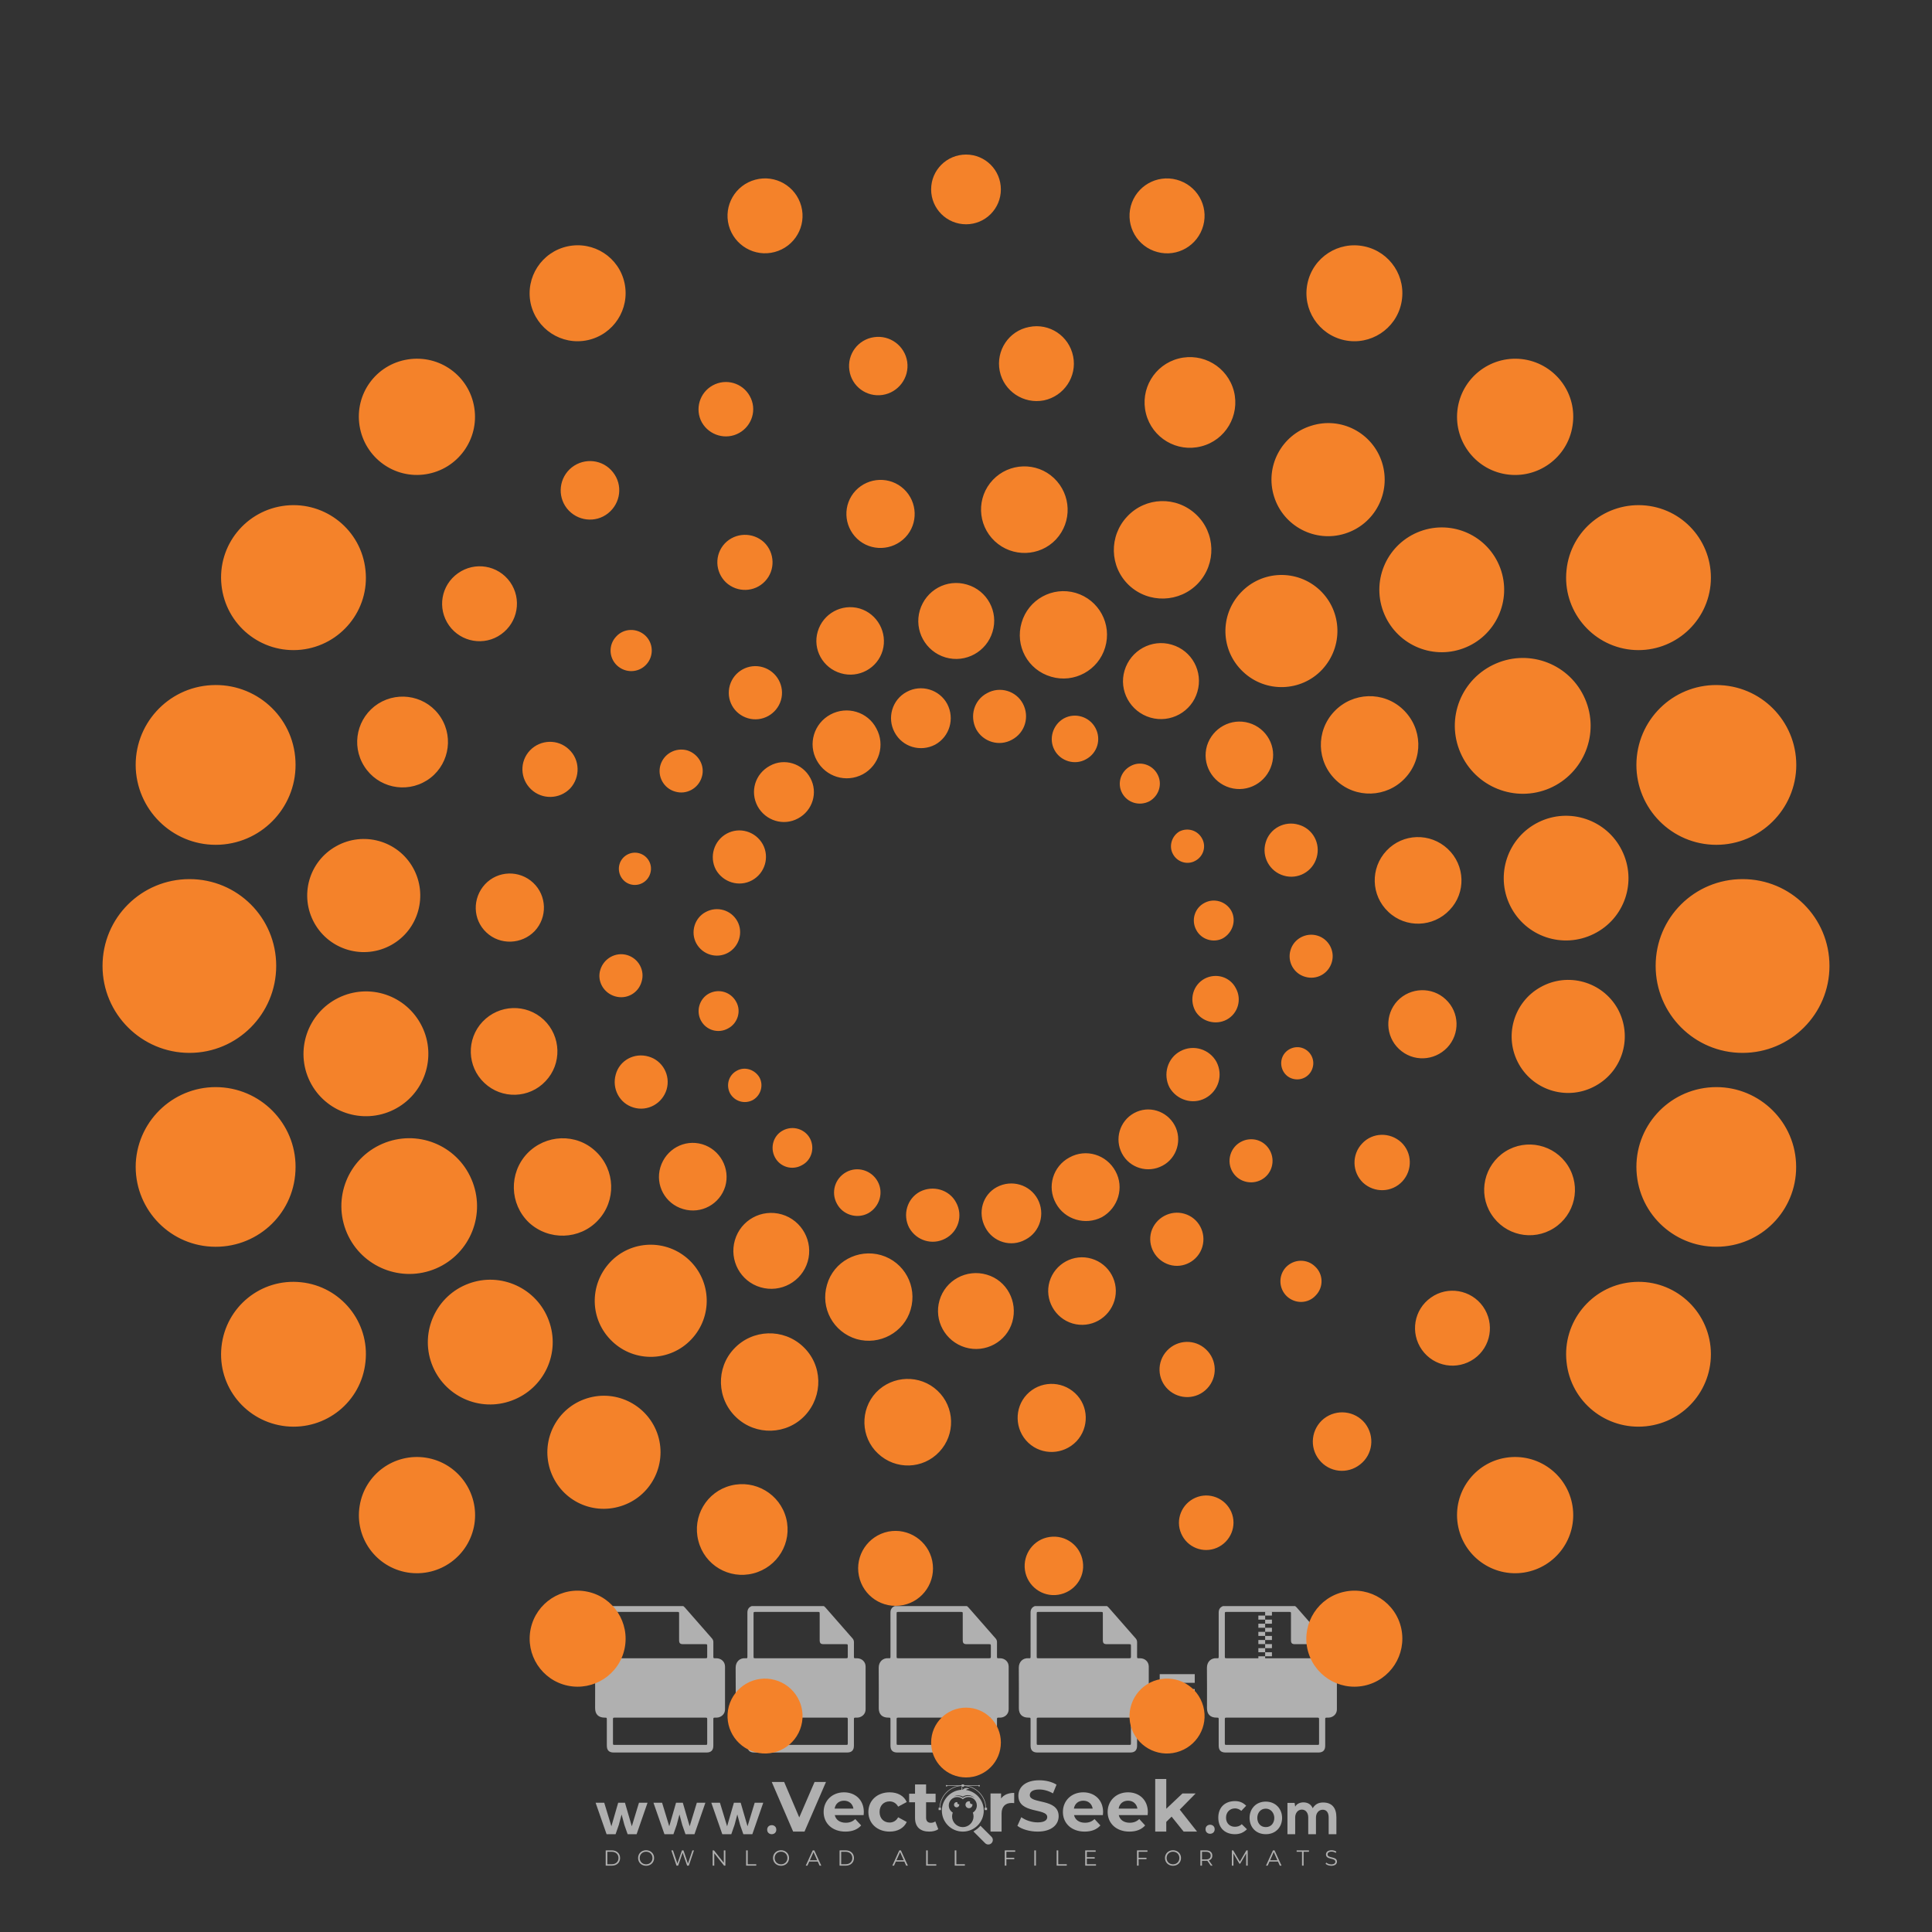 <?xml version="1.0" encoding="iso-8859-1"?>
<!-- Generator: Adobe Illustrator 26.0.1, SVG Export Plug-In . SVG Version: 6.00 Build 0)  -->
<svg version="1.1" id="Layer_1" xmlns="http://www.w3.org/2000/svg" xmlns:xlink="http://www.w3.org/1999/xlink" x="0px" y="0px"
	 viewBox="0 0 500 500" style="enable-background:new 0 0 500 500;" xml:space="preserve">
<rect x="0" y="0" width="500" height="500" fill="#333333" stroke="none"/>
<g id="watermark_1_">
	<g>
		<g id="watermark" style="opacity:0.61;">
			<g>
				<g>
					<g>
						<g>
							<polygon style="fill:#FFFFFF;" points="213.765,461.172 208.204,474.017 205.268,474.017 199.726,461.172 202.938,461.172 
								206.846,470.347 210.81,461.172 							"/>
						</g>
						<g>
							<path style="fill:#FFFFFF;" d="M223.507,469.741h-7.469c0.275,1.23,1.321,1.982,2.826,1.982c1.046,0,1.798-0.312,2.477-0.954
								l1.523,1.651c-0.917,1.046-2.294,1.597-4.074,1.597c-3.413,0-5.634-2.147-5.634-5.083c0-2.954,2.257-5.083,5.267-5.083
								c2.899,0,5.138,1.945,5.138,5.12C223.562,469.191,223.526,469.503,223.507,469.741 M216.002,468.071h4.863
								c-0.202-1.248-1.138-2.055-2.422-2.055C217.139,466.016,216.204,466.805,216.002,468.071"/>
						</g>
						<g>
							<path style="fill:#FFFFFF;" d="M224.735,468.934c0-2.973,2.294-5.083,5.505-5.083c2.074,0,3.707,0.899,4.423,2.514
								l-2.22,1.193c-0.532-0.936-1.321-1.358-2.221-1.358c-1.45,0-2.587,1.009-2.587,2.734c0,1.725,1.138,2.734,2.587,2.734
								c0.899,0,1.688-0.404,2.221-1.358l2.22,1.211c-0.716,1.578-2.349,2.495-4.423,2.495
								C227.029,474.017,224.735,471.907,224.735,468.934"/>
						</g>
						<g>
							<path style="fill:#FFFFFF;" d="M242.828,473.393c-0.587,0.422-1.45,0.624-2.331,0.624c-2.33,0-3.688-1.193-3.688-3.542
								v-4.055h-1.523v-2.202h1.523v-2.404h2.863v2.404h2.459v2.202h-2.459v4.019c0,0.844,0.458,1.303,1.229,1.303
								c0.422,0,0.844-0.128,1.156-0.367L242.828,473.393z"/>
						</g>
					</g>
					<g>
						<path style="fill:#FFFFFF;" d="M262.474,463.997v2.643c-0.238-0.018-0.422-0.037-0.642-0.037
							c-1.578,0-2.624,0.862-2.624,2.753v4.661h-2.863v-9.873h2.734v1.303C259.776,464.493,260.951,463.997,262.474,463.997"/>
					</g>
					<g>
						<path style="fill:#FFFFFF;" d="M263.299,472.53l1.009-2.239c1.083,0.789,2.697,1.339,4.239,1.339
							c1.762,0,2.477-0.587,2.477-1.376c0-2.404-7.469-0.752-7.469-5.524c0-2.184,1.762-4,5.413-4c1.615,0,3.267,0.385,4.459,1.138
							l-0.918,2.257c-1.193-0.679-2.422-1.009-3.56-1.009c-1.761,0-2.44,0.66-2.44,1.468c0,2.367,7.468,0.734,7.468,5.45
							c0,2.147-1.78,3.982-5.45,3.982C266.492,474.017,264.437,473.411,263.299,472.53"/>
					</g>
					<g>
						<path style="fill:#FFFFFF;" d="M285.428,469.741h-7.469c0.275,1.23,1.321,1.982,2.826,1.982c1.046,0,1.798-0.312,2.477-0.954
							l1.523,1.651c-0.918,1.046-2.294,1.597-4.074,1.597c-3.413,0-5.634-2.147-5.634-5.083c0-2.954,2.257-5.083,5.267-5.083
							c2.9,0,5.138,1.945,5.138,5.12C285.484,469.191,285.447,469.503,285.428,469.741 M277.923,468.071h4.863
							c-0.202-1.248-1.138-2.055-2.422-2.055C279.061,466.016,278.125,466.805,277.923,468.071"/>
					</g>
					<g>
						<path style="fill:#FFFFFF;" d="M297.007,469.741h-7.469c0.275,1.23,1.321,1.982,2.826,1.982c1.046,0,1.798-0.312,2.477-0.954
							l1.523,1.651c-0.918,1.046-2.294,1.597-4.074,1.597c-3.413,0-5.634-2.147-5.634-5.083c0-2.954,2.257-5.083,5.267-5.083
							c2.899,0,5.138,1.945,5.138,5.12C297.062,469.191,297.025,469.503,297.007,469.741 M289.501,468.071h4.863
							c-0.202-1.248-1.138-2.055-2.422-2.055C290.639,466.016,289.703,466.805,289.501,468.071"/>
					</g>
					<g>
						<polygon style="fill:#FFFFFF;" points="303.208,470.145 301.831,471.503 301.831,474.017 298.969,474.017 298.969,460.401 
							301.831,460.401 301.831,468.108 306.016,464.144 309.429,464.144 305.318,468.328 309.796,474.017 306.327,474.017 						"/>
					</g>
					<g>
						<path style="fill:#FFFFFF;" d="M256.601,475.359L256.601,475.359l-2.86-2.86c-0.435,0.508-0.953,0.943-1.534,1.284
							c-0.092,0.069-0.186,0.136-0.283,0.199l3.027,3.027c0.456,0.456,1.195,0.456,1.65,0
							C257.057,476.554,257.057,475.815,256.601,475.359"/>
					</g>
					<g>
						<path style="fill:#FFFFFF;" d="M249.984,463.244c0.221-0.173,0.495-0.281,0.797-0.281c0.042,0,0.083,0.002,0.124,0.006
							c-0.214-0.156-0.478-0.249-0.764-0.249c-0.395,0-0.744,0.18-0.981,0.458c-0.051,0-0.1,0.006-0.151,0.008
							c0.039-0.077,0.064-0.162,0.064-0.255c0-0.234-0.143-0.434-0.346-0.519c0.087,0.126,0.138,0.279,0.138,0.445
							c0,0.122-0.031,0.237-0.081,0.341c-2.811,0.201-5.03,2.539-5.03,5.4c0,2.993,2.426,5.42,5.42,5.42
							c2.993,0,5.42-2.426,5.42-5.42C254.595,465.879,252.593,463.635,249.984,463.244 M247.983,464.656
							c0.435,0,0.844,0.112,1.199,0.309c0.374-0.245,0.82-0.387,1.299-0.387c0.711,0,1.348,0.312,1.784,0.806
							c-0.435-0.379-1.004-0.61-1.627-0.61c-0.449,0-0.87,0.12-1.234,0.329c-0.079,0.046-0.156,0.096-0.229,0.15
							c-0.065-0.048-0.133-0.093-0.204-0.134c-0.369-0.219-0.8-0.344-1.26-0.344c-0.3,0-0.588,0.054-0.854,0.152
							C247.196,464.754,247.578,464.656,247.983,464.656 M251.772,469.098c0.115,0.305,0.181,0.634,0.181,0.979
							c0,1.534-1.244,2.777-2.778,2.777c-1.534,0-2.777-1.243-2.777-2.777c0-0.345,0.066-0.674,0.181-0.979
							c-0.62-0.382-1.035-1.064-1.035-1.846c0-1.197,0.971-2.168,2.168-2.168c0.565,0,1.078,0.218,1.463,0.572
							c0.386-0.354,0.899-0.572,1.464-0.572c1.197,0,2.168,0.971,2.168,2.168C252.807,468.034,252.392,468.716,251.772,469.098"/>
					</g>
					<g>
						<path style="fill:#FFFFFF;" d="M251.666,467.061c0,0.497-0.404,0.901-0.901,0.901c-0.497,0-0.901-0.404-0.901-0.901
							s0.404-0.901,0.901-0.901c0.101,0,0.197,0.017,0.287,0.047c-0.03,0.062-0.045,0.132-0.045,0.204
							c0,0.273,0.221,0.494,0.494,0.494c0.05,0,0.099-0.008,0.146-0.022C251.66,466.941,251.666,467,251.666,467.061"/>
					</g>
					<g>
						<path style="fill:#FFFFFF;" d="M248.255,467.061c0,0.376-0.305,0.681-0.681,0.681c-0.376,0-0.681-0.305-0.681-0.681
							s0.305-0.681,0.681-0.681c0.076,0,0.149,0.013,0.217,0.035c-0.023,0.047-0.034,0.1-0.034,0.155
							c0,0.206,0.167,0.374,0.374,0.374c0.038,0,0.075-0.006,0.11-0.017C248.25,466.97,248.255,467.015,248.255,467.061"/>
					</g>
					<g>
						<g>
							<g>
								<rect x="242.908" y="467.83" style="fill:#FFFFFF;" width="0.616" height="0.616"/>
							</g>
							<g>
								<rect x="254.827" y="467.83" style="fill:#FFFFFF;" width="0.616" height="0.616"/>
							</g>
							<g>
								<path style="fill:#FFFFFF;" d="M255.205,468.082h-0.14c0-3.248-2.642-5.89-5.89-5.89c-3.248,0-5.89,2.642-5.89,5.89h-0.14
									c0-1.611,0.627-3.125,1.766-4.264c1.139-1.139,2.653-1.766,4.264-1.766c1.611,0,3.125,0.627,4.264,1.766
									C254.578,464.957,255.205,466.471,255.205,468.082"/>
							</g>
						</g>
						<g>
							<rect x="248.868" y="461.814" style="fill:#FFFFFF;" width="0.616" height="0.616"/>
						</g>
						<g>
							<rect x="244.95" y="462.052" style="fill:#FFFFFF;" width="8.45" height="0.14"/>
						</g>
						<g>
							<path style="fill:#FFFFFF;" d="M245.174,462.15c0,0.108-0.088,0.196-0.196,0.196c-0.108,0-0.196-0.088-0.196-0.196
								c0-0.108,0.088-0.196,0.196-0.196C245.086,461.954,245.174,462.042,245.174,462.15"/>
						</g>
						<g>
							<path style="fill:#FFFFFF;" d="M253.596,462.15c0,0.108-0.088,0.196-0.196,0.196c-0.108,0-0.196-0.088-0.196-0.196
								c0-0.108,0.088-0.196,0.196-0.196C253.509,461.954,253.596,462.042,253.596,462.15"/>
						</g>
					</g>
				</g>
				<g>
					<path style="fill:#FFFFFF;" d="M314.356,473.409c0,1.559-2.364,1.559-2.364,0C311.993,471.851,314.356,471.851,314.356,473.409
						z"/>
				</g>
				<g>
					<g>
						<g>
							<path style="fill:#FFFFFF;" d="M161.739,466.549l1.772,6.088l1.855-6.088h2.215l-2.823,8.14h-2.33l-0.837-2.396l-0.722-2.708
								l-0.722,2.708l-0.837,2.396h-2.33l-2.839-8.14h2.231l1.855,6.088l1.756-6.088H161.739z"/>
						</g>
						<g>
							<path style="fill:#FFFFFF;" d="M176.713,466.549l1.772,6.088l1.855-6.088h2.215l-2.823,8.14h-2.33l-0.837-2.396l-0.722-2.708
								l-0.722,2.708l-0.837,2.396h-2.33l-2.839-8.14h2.231l1.855,6.088l1.756-6.088H176.713z"/>
						</g>
						<g>
							<path style="fill:#FFFFFF;" d="M191.687,466.549l1.772,6.088l1.855-6.088h2.215l-2.823,8.14h-2.33l-0.837-2.396l-0.722-2.708
								l-0.722,2.708l-0.837,2.396h-2.33l-2.839-8.14h2.231l1.855,6.088l1.756-6.088H191.687z"/>
						</g>
					</g>
					<g>
						<path style="fill:#FFFFFF;" d="M200.908,473.52c0,1.559-2.364,1.559-2.364,0C198.545,471.962,200.908,471.962,200.908,473.52z
							"/>
					</g>
					<g>
						<path style="fill:#FFFFFF;" d="M322.71,473.409c-0.935,0.919-1.919,1.28-3.117,1.28c-2.346,0-4.3-1.411-4.3-4.282
							s1.953-4.284,4.3-4.284c1.149,0,2.035,0.329,2.921,1.199l-1.264,1.329c-0.476-0.428-1.066-0.64-1.623-0.64
							c-1.346,0-2.33,0.985-2.33,2.396c0,1.542,1.05,2.362,2.297,2.362c0.64,0,1.28-0.18,1.772-0.672L322.71,473.409z"/>
					</g>
					<g>
						<path style="fill:#FFFFFF;" d="M331.805,470.472c0,2.33-1.591,4.217-4.217,4.217c-2.626,0-4.201-1.887-4.201-4.217
							c0-2.314,1.609-4.217,4.185-4.217C330.149,466.255,331.805,468.158,331.805,470.472z M325.389,470.472
							c0,1.231,0.739,2.38,2.199,2.38c1.46,0,2.199-1.149,2.199-2.38c0-1.215-0.854-2.396-2.199-2.396
							C326.144,468.077,325.389,469.258,325.389,470.472z"/>
					</g>
					<g>
						<path style="fill:#FFFFFF;" d="M338.572,474.689v-4.332c0-1.068-0.559-2.035-1.658-2.035c-1.082,0-1.722,0.967-1.722,2.035
							v4.332h-2.003v-8.107h1.855l0.148,0.985c0.426-0.82,1.362-1.116,2.133-1.116c0.969,0,1.937,0.394,2.396,1.51
							c0.723-1.149,1.658-1.478,2.708-1.478c2.297,0,3.43,1.412,3.43,3.84v4.365h-2.003v-4.365c0-1.066-0.442-1.97-1.526-1.97
							c-1.082,0-1.756,0.935-1.756,2.003v4.332H338.572z"/>
					</g>
				</g>
			</g>
		</g>
		<g style="opacity:0.61;">
			<g>
				<g>
					<path style="fill:#FFFFFF;" d="M345.988,431.299c-0.006-1.224-0.959-2.121-2.189-2.14c-0.924-0.014-0.832,0.12-0.834-0.867
						c-0.003-1.097-0.007-2.194,0.003-3.292c0.003-0.379-0.112-0.691-0.362-0.976c-2.342-2.668-4.678-5.342-7.019-8.011
						c-0.12-0.137-0.275-0.244-0.414-0.366c-6.214,0-12.427,0-18.641,0c-0.794,0.293-1.14,0.868-1.138,1.709
						c0.01,3.748,0.004,7.496,0.004,11.243c0,0.556-0.003,0.589-0.55,0.551c-1.497-0.102-2.516,0.986-2.497,2.492
						c0.044,3.476,0.013,6.953,0.014,10.429c0.001,1.58,0.867,2.443,2.45,2.449c0.582,0.002,0.582,0.002,0.582,0.6
						c0,2.219-0.001,4.438,0.001,6.657c0.001,1.192,0.58,1.771,1.768,1.771c8.013,0.001,16.027,0.001,24.04,0
						c1.168,0,1.755-0.583,1.757-1.745c0.002-2.256,0-4.512,0.001-6.768c0-0.512,0.002-0.511,0.52-0.515
						c0.271-0.002,0.541,0.008,0.809-0.058c0.996-0.246,1.69-1.044,1.694-2.069C346.003,438.696,346.005,434.997,345.988,431.299z
						 M317.537,417.162c5.337,0,10.674,0,16.01,0c0.548,0,0.554,0.007,0.554,0.561c0.001,2.243-0.001,4.486,0.001,6.73
						c0.001,0.811,0.249,1.059,1.06,1.059c1.91,0.001,3.821,0,5.731,0.001c0.458,0,0.479,0.021,0.481,0.483
						c0.003,0.887,0.002,1.775,0,2.662c-0.001,0.477-0.024,0.498-0.504,0.499c-3.895,0.001-7.79,0-11.684,0
						c-3.882,0-7.765,0-11.647,0c-0.55,0-0.552-0.001-0.552-0.561c-0.001-3.624-0.001-7.247,0-10.871
						C316.987,417.166,316.991,417.162,317.537,417.162z M340.822,451.579c-3.883,0.001-7.766,0-11.65,0c-3.871,0-7.742,0-11.613,0
						c-0.572,0-0.574-0.002-0.574-0.579c-0.001-1.997-0.001-3.994,0.001-5.991c0-0.464,0.023-0.486,0.478-0.487
						c7.803-0.001,15.607-0.001,23.41,0c0.478,0,0.499,0.02,0.499,0.503c0.002,1.997,0.001,3.994,0,5.991
						C341.375,451.574,341.37,451.579,340.822,451.579z"/>
				</g>
				<g>
					<g>
						<rect x="327.418" y="417.053" style="fill:#FFFFFF;" width="1.757" height="1.054"/>
					</g>
					<g>
						<rect x="325.662" y="418.107" style="fill:#FFFFFF;" width="1.757" height="1.054"/>
					</g>
					<g>
						<rect x="327.418" y="419.161" style="fill:#FFFFFF;" width="1.757" height="1.054"/>
					</g>
					<g>
						<rect x="325.662" y="420.215" style="fill:#FFFFFF;" width="1.757" height="1.054"/>
					</g>
					<g>
						<rect x="327.418" y="421.269" style="fill:#FFFFFF;" width="1.757" height="1.054"/>
					</g>
					<g>
						<rect x="325.662" y="422.323" style="fill:#FFFFFF;" width="1.757" height="1.054"/>
					</g>
					<g>
						<rect x="327.418" y="423.378" style="fill:#FFFFFF;" width="1.757" height="1.054"/>
					</g>
					<g>
						<rect x="325.662" y="424.432" style="fill:#FFFFFF;" width="1.757" height="1.054"/>
					</g>
					<g>
						<rect x="327.418" y="425.486" style="fill:#FFFFFF;" width="1.757" height="1.054"/>
					</g>
					<g>
						<rect x="325.662" y="426.54" style="fill:#FFFFFF;" width="1.757" height="1.054"/>
					</g>
					<g>
						<rect x="327.418" y="427.594" style="fill:#FFFFFF;" width="1.757" height="1.054"/>
					</g>
					<g>
						<rect x="325.662" y="428.648" style="fill:#FFFFFF;" width="1.757" height="1.054"/>
					</g>
				</g>
			</g>
			<g>
				<path style="fill:#FFFFFF;" d="M187.637,431.299c-0.006-1.224-0.959-2.121-2.189-2.14c-0.924-0.014-0.832,0.12-0.834-0.867
					c-0.003-1.097-0.007-2.194,0.003-3.292c0.003-0.379-0.112-0.691-0.362-0.976c-2.342-2.668-4.678-5.342-7.019-8.011
					c-0.12-0.137-0.275-0.244-0.414-0.366c-6.214,0-12.427,0-18.641,0c-0.794,0.293-1.14,0.868-1.138,1.709
					c0.01,3.748,0.004,7.496,0.004,11.243c0,0.556-0.003,0.589-0.55,0.551c-1.497-0.102-2.516,0.986-2.497,2.492
					c0.044,3.476,0.013,6.953,0.014,10.429c0.001,1.58,0.867,2.443,2.45,2.449c0.582,0.002,0.582,0.002,0.582,0.6
					c0,2.219-0.001,4.438,0.001,6.657c0.001,1.192,0.58,1.771,1.768,1.771c8.013,0.001,16.027,0.001,24.04,0
					c1.168,0,1.755-0.583,1.757-1.745c0.002-2.256,0-4.512,0.001-6.768c0-0.512,0.002-0.511,0.52-0.515
					c0.271-0.002,0.541,0.008,0.809-0.058c0.996-0.246,1.69-1.044,1.694-2.069C187.652,438.696,187.655,434.997,187.637,431.299z
					 M159.187,417.162c5.337,0,10.674,0,16.01,0c0.548,0,0.554,0.007,0.554,0.561c0.001,2.243-0.001,4.486,0.001,6.73
					c0.001,0.811,0.249,1.059,1.06,1.059c1.91,0.001,3.821,0,5.731,0.001c0.458,0,0.479,0.021,0.481,0.483
					c0.003,0.887,0.002,1.775,0,2.662c-0.001,0.477-0.024,0.498-0.504,0.499c-3.895,0.001-7.79,0-11.684,0
					c-3.882,0-7.765,0-11.647,0c-0.55,0-0.552-0.001-0.552-0.561c-0.001-3.624-0.001-7.247,0-10.871
					C158.636,417.166,158.64,417.162,159.187,417.162z M182.472,451.579c-3.883,0.001-7.766,0-11.65,0c-3.871,0-7.742,0-11.613,0
					c-0.572,0-0.574-0.002-0.574-0.579c-0.001-1.997-0.001-3.994,0.001-5.991c0-0.464,0.023-0.486,0.478-0.487
					c7.803-0.001,15.607-0.001,23.41,0c0.478,0,0.499,0.02,0.499,0.503c0.002,1.997,0.001,3.994,0,5.991
					C183.024,451.574,183.019,451.579,182.472,451.579z"/>
			</g>
			<g>
				<path style="fill:#FFFFFF;" d="M159.779,440.669v-7.897h2.779c0.375,0,0.726,0.061,1.053,0.182
					c0.327,0.121,0.612,0.292,0.855,0.513c0.242,0.221,0.434,0.483,0.573,0.789c0.14,0.305,0.21,0.642,0.21,1.009
					c0,0.375-0.07,0.715-0.21,1.02c-0.14,0.305-0.331,0.568-0.573,0.789c-0.243,0.221-0.528,0.392-0.855,0.513
					c-0.327,0.121-0.678,0.182-1.053,0.182h-1.29v2.901H159.779z M162.58,436.356c0.39,0,0.684-0.111,0.882-0.331
					c0.199-0.22,0.298-0.474,0.298-0.761c0-0.14-0.024-0.276-0.072-0.408c-0.048-0.132-0.121-0.248-0.221-0.347
					c-0.099-0.099-0.223-0.178-0.37-0.237c-0.147-0.059-0.32-0.089-0.518-0.089h-1.312v2.173H162.58z"/>
				<path style="fill:#FFFFFF;" d="M166.308,432.771h1.731l3.177,5.294h0.088l-0.088-1.522v-3.772h1.478v7.897h-1.566l-3.353-5.592
					h-0.088l0.088,1.522v4.07h-1.467V432.771z"/>
				<path style="fill:#FFFFFF;" d="M177.922,436.334h3.872c0.022,0.089,0.04,0.195,0.055,0.32c0.014,0.125,0.022,0.25,0.022,0.375
					c0,0.507-0.077,0.985-0.231,1.434c-0.154,0.449-0.397,0.849-0.728,1.202c-0.353,0.375-0.776,0.666-1.268,0.871
					c-0.493,0.206-1.055,0.309-1.688,0.309c-0.574,0-1.114-0.103-1.622-0.309c-0.507-0.206-0.948-0.492-1.323-0.86
					c-0.375-0.367-0.673-0.803-0.894-1.307c-0.221-0.504-0.331-1.053-0.331-1.649c0-0.595,0.11-1.145,0.331-1.649
					c0.221-0.504,0.518-0.939,0.894-1.307c0.375-0.367,0.816-0.654,1.323-0.86c0.507-0.206,1.048-0.309,1.622-0.309
					c0.64,0,1.211,0.11,1.715,0.331c0.504,0.221,0.935,0.526,1.296,0.915l-1.025,1.004c-0.258-0.272-0.544-0.48-0.861-0.623
					c-0.316-0.143-0.695-0.215-1.136-0.215c-0.361,0-0.703,0.065-1.026,0.193c-0.324,0.129-0.607,0.311-0.85,0.546
					c-0.242,0.235-0.436,0.52-0.579,0.855c-0.143,0.335-0.215,0.708-0.215,1.119c0,0.412,0.072,0.785,0.215,1.12
					c0.143,0.335,0.338,0.62,0.584,0.855c0.246,0.235,0.531,0.418,0.855,0.546c0.323,0.129,0.669,0.193,1.037,0.193
					c0.419,0,0.773-0.061,1.064-0.182c0.29-0.121,0.538-0.278,0.744-0.469c0.148-0.132,0.275-0.3,0.381-0.502
					c0.106-0.202,0.189-0.428,0.248-0.678h-2.482V436.334z"/>
			</g>
			<g>
				<path style="fill:#FFFFFF;" d="M224.019,431.299c-0.006-1.224-0.959-2.121-2.189-2.14c-0.924-0.014-0.832,0.12-0.834-0.867
					c-0.003-1.097-0.007-2.194,0.003-3.292c0.003-0.379-0.112-0.691-0.362-0.976c-2.342-2.668-4.678-5.342-7.019-8.011
					c-0.12-0.137-0.275-0.244-0.414-0.366c-6.214,0-12.427,0-18.641,0c-0.794,0.293-1.14,0.868-1.138,1.709
					c0.01,3.748,0.004,7.496,0.004,11.243c0,0.556-0.003,0.589-0.55,0.551c-1.497-0.102-2.516,0.986-2.497,2.492
					c0.044,3.476,0.013,6.953,0.014,10.429c0.001,1.58,0.867,2.443,2.45,2.449c0.582,0.002,0.582,0.002,0.582,0.6
					c0,2.219-0.001,4.438,0.001,6.657c0.001,1.192,0.58,1.771,1.768,1.771c8.013,0.001,16.027,0.001,24.04,0
					c1.168,0,1.755-0.583,1.757-1.745c0.002-2.256,0-4.512,0.001-6.768c0-0.512,0.002-0.511,0.52-0.515
					c0.271-0.002,0.541,0.008,0.809-0.058c0.997-0.246,1.69-1.044,1.694-2.069C224.034,438.696,224.036,434.997,224.019,431.299z
					 M195.568,417.162c5.337,0,10.674,0,16.01,0c0.548,0,0.554,0.007,0.554,0.561c0.001,2.243-0.001,4.486,0.001,6.73
					c0.001,0.811,0.249,1.059,1.06,1.059c1.91,0.001,3.821,0,5.731,0.001c0.458,0,0.479,0.021,0.481,0.483
					c0.003,0.887,0.002,1.775,0,2.662c-0.001,0.477-0.024,0.498-0.504,0.499c-3.895,0.001-7.79,0-11.684,0
					c-3.882,0-7.765,0-11.647,0c-0.55,0-0.552-0.001-0.552-0.561c-0.001-3.624-0.001-7.247,0-10.871
					C195.018,417.166,195.022,417.162,195.568,417.162z M218.854,451.579c-3.883,0.001-7.766,0-11.65,0c-3.871,0-7.742,0-11.613,0
					c-0.572,0-0.574-0.002-0.574-0.579c-0.001-1.997-0.001-3.994,0.001-5.991c0-0.464,0.023-0.486,0.478-0.487
					c7.803-0.001,15.607-0.001,23.41,0c0.478,0,0.499,0.02,0.499,0.503c0.002,1.997,0.001,3.994,0,5.991
					C219.406,451.574,219.401,451.579,218.854,451.579z"/>
			</g>
			<g>
				<path style="fill:#FFFFFF;" d="M205.111,432.771h1.699l2.967,7.897h-1.644l-0.651-1.886h-3.044l-0.651,1.886h-1.643
					L205.111,432.771z M206.997,437.415l-0.706-1.974l-0.287-0.96h-0.088l-0.287,0.96l-0.706,1.974H206.997z"/>
				<path style="fill:#FFFFFF;" d="M211.331,434.536c-0.125,0-0.245-0.024-0.359-0.072c-0.114-0.048-0.213-0.114-0.298-0.199
					c-0.084-0.084-0.151-0.182-0.198-0.292c-0.048-0.11-0.072-0.232-0.072-0.364s0.024-0.254,0.072-0.364
					c0.048-0.11,0.114-0.208,0.198-0.292c0.084-0.084,0.184-0.151,0.298-0.198c0.114-0.048,0.233-0.072,0.359-0.072
					c0.257,0,0.478,0.09,0.662,0.27c0.184,0.181,0.276,0.399,0.276,0.656s-0.092,0.476-0.276,0.656
					C211.809,434.446,211.589,434.536,211.331,434.536z M210.615,440.669v-5.404h1.445v5.404H210.615z"/>
			</g>
			<g>
				<path style="fill:#FFFFFF;" d="M261.044,431.299c-0.006-1.224-0.959-2.121-2.189-2.14c-0.924-0.014-0.832,0.12-0.834-0.867
					c-0.003-1.097-0.007-2.194,0.003-3.292c0.003-0.379-0.112-0.691-0.362-0.976c-2.342-2.668-4.678-5.342-7.019-8.011
					c-0.12-0.137-0.275-0.244-0.414-0.366c-6.214,0-12.427,0-18.641,0c-0.794,0.293-1.14,0.868-1.138,1.709
					c0.01,3.748,0.004,7.496,0.004,11.243c0,0.556-0.003,0.589-0.55,0.551c-1.497-0.102-2.516,0.986-2.497,2.492
					c0.044,3.476,0.013,6.953,0.014,10.429c0.001,1.58,0.867,2.443,2.45,2.449c0.582,0.002,0.582,0.002,0.582,0.6
					c0,2.219-0.001,4.438,0.001,6.657c0.001,1.192,0.58,1.771,1.768,1.771c8.013,0.001,16.027,0.001,24.04,0
					c1.168,0,1.755-0.583,1.757-1.745c0.002-2.256,0-4.512,0.001-6.768c0-0.512,0.002-0.511,0.52-0.515
					c0.271-0.002,0.541,0.008,0.809-0.058c0.996-0.246,1.69-1.044,1.694-2.069C261.059,438.696,261.061,434.997,261.044,431.299z
					 M232.593,417.162c5.337,0,10.674,0,16.01,0c0.548,0,0.554,0.007,0.554,0.561c0.001,2.243-0.001,4.486,0.001,6.73
					c0.001,0.811,0.249,1.059,1.06,1.059c1.91,0.001,3.821,0,5.731,0.001c0.458,0,0.479,0.021,0.481,0.483
					c0.003,0.887,0.002,1.775,0,2.662c-0.001,0.477-0.024,0.498-0.504,0.499c-3.895,0.001-7.79,0-11.684,0
					c-3.882,0-7.765,0-11.647,0c-0.55,0-0.552-0.001-0.552-0.561c-0.001-3.624-0.001-7.247,0-10.871
					C232.042,417.166,232.047,417.162,232.593,417.162z M255.878,451.579c-3.883,0.001-7.766,0-11.65,0c-3.871,0-7.742,0-11.613,0
					c-0.572,0-0.574-0.002-0.574-0.579c-0.001-1.997-0.001-3.994,0.001-5.991c0-0.464,0.023-0.486,0.478-0.487
					c7.803-0.001,15.607-0.001,23.41,0c0.478,0,0.499,0.02,0.499,0.503c0.002,1.997,0.001,3.994,0,5.991
					C256.431,451.574,256.426,451.579,255.878,451.579z"/>
			</g>
			<g>
				<path style="fill:#FFFFFF;" d="M236.361,440.845c-0.338,0-0.662-0.048-0.971-0.143c-0.309-0.095-0.592-0.239-0.849-0.43
					c-0.257-0.191-0.481-0.425-0.673-0.7c-0.191-0.276-0.342-0.597-0.452-0.965l1.401-0.551c0.103,0.397,0.283,0.726,0.54,0.987
					c0.257,0.261,0.596,0.392,1.015,0.392c0.154,0,0.303-0.02,0.447-0.061c0.143-0.04,0.272-0.099,0.386-0.176
					s0.204-0.175,0.27-0.292c0.066-0.118,0.099-0.254,0.099-0.408c0-0.147-0.026-0.279-0.077-0.397
					c-0.051-0.117-0.138-0.227-0.259-0.331c-0.121-0.103-0.28-0.202-0.475-0.298c-0.195-0.095-0.435-0.195-0.722-0.298l-0.485-0.176
					c-0.213-0.073-0.429-0.173-0.645-0.298c-0.217-0.125-0.413-0.276-0.59-0.452c-0.177-0.176-0.322-0.384-0.436-0.623
					c-0.114-0.239-0.171-0.509-0.171-0.81c0-0.309,0.06-0.597,0.182-0.866c0.121-0.268,0.294-0.503,0.518-0.706
					c0.224-0.202,0.492-0.36,0.805-0.474s0.66-0.171,1.042-0.171c0.397,0,0.74,0.053,1.031,0.16
					c0.291,0.107,0.537,0.243,0.739,0.408c0.202,0.165,0.366,0.348,0.491,0.546c0.125,0.199,0.217,0.386,0.276,0.563l-1.312,0.551
					c-0.074-0.221-0.208-0.419-0.402-0.596c-0.195-0.176-0.462-0.265-0.8-0.265c-0.324,0-0.592,0.075-0.805,0.226
					c-0.213,0.151-0.32,0.348-0.32,0.59c0,0.235,0.103,0.436,0.309,0.601c0.206,0.165,0.533,0.325,0.982,0.48l0.497,0.165
					c0.316,0.111,0.605,0.237,0.866,0.381c0.261,0.143,0.485,0.314,0.673,0.513c0.187,0.199,0.331,0.425,0.43,0.678
					c0.1,0.254,0.149,0.546,0.149,0.877c0,0.412-0.083,0.767-0.248,1.064c-0.165,0.298-0.377,0.542-0.634,0.734
					c-0.258,0.191-0.548,0.335-0.872,0.43C236.986,440.797,236.67,440.845,236.361,440.845z"/>
				<path style="fill:#FFFFFF;" d="M239.516,432.771h1.61l1.633,4.754l0.287,1.015h0.088l0.309-1.015l1.699-4.754h1.61l-2.879,7.897
					h-1.566L239.516,432.771z"/>
				<path style="fill:#FFFFFF;" d="M251.097,436.334h3.871c0.022,0.089,0.04,0.195,0.055,0.32c0.015,0.125,0.023,0.25,0.023,0.375
					c0,0.507-0.078,0.985-0.232,1.434c-0.154,0.449-0.397,0.849-0.728,1.202c-0.353,0.375-0.775,0.666-1.268,0.871
					c-0.493,0.206-1.055,0.309-1.688,0.309c-0.574,0-1.114-0.103-1.621-0.309c-0.507-0.206-0.949-0.492-1.324-0.86
					c-0.375-0.367-0.673-0.803-0.894-1.307c-0.22-0.504-0.331-1.053-0.331-1.649c0-0.595,0.11-1.145,0.331-1.649
					c0.221-0.504,0.518-0.939,0.894-1.307c0.375-0.367,0.816-0.654,1.324-0.86c0.507-0.206,1.047-0.309,1.621-0.309
					c0.64,0,1.211,0.11,1.715,0.331c0.504,0.221,0.936,0.526,1.296,0.915l-1.026,1.004c-0.257-0.272-0.544-0.48-0.861-0.623
					c-0.316-0.143-0.694-0.215-1.136-0.215c-0.36,0-0.702,0.065-1.026,0.193c-0.323,0.129-0.607,0.311-0.849,0.546
					c-0.243,0.235-0.436,0.52-0.579,0.855c-0.143,0.335-0.215,0.708-0.215,1.119c0,0.412,0.072,0.785,0.215,1.12
					c0.143,0.335,0.338,0.62,0.585,0.855c0.246,0.235,0.531,0.418,0.854,0.546c0.324,0.129,0.669,0.193,1.037,0.193
					c0.419,0,0.774-0.061,1.064-0.182c0.29-0.121,0.539-0.278,0.745-0.469c0.147-0.132,0.274-0.3,0.38-0.502
					c0.107-0.202,0.189-0.428,0.248-0.678h-2.482V436.334z"/>
			</g>
			<g>
				<path style="fill:#FFFFFF;" d="M297.3,431.299c-0.006-1.224-0.959-2.121-2.189-2.14c-0.924-0.014-0.832,0.12-0.834-0.867
					c-0.003-1.097-0.007-2.194,0.003-3.292c0.003-0.379-0.112-0.691-0.362-0.976c-2.342-2.668-4.678-5.342-7.019-8.011
					c-0.12-0.137-0.275-0.244-0.414-0.366c-6.214,0-12.427,0-18.641,0c-0.794,0.293-1.14,0.868-1.138,1.709
					c0.01,3.748,0.004,7.496,0.004,11.243c0,0.556-0.003,0.589-0.55,0.551c-1.497-0.102-2.516,0.986-2.497,2.492
					c0.044,3.476,0.013,6.953,0.014,10.429c0.001,1.58,0.867,2.443,2.45,2.449c0.582,0.002,0.582,0.002,0.582,0.6
					c0,2.219-0.001,4.438,0.001,6.657c0.001,1.192,0.58,1.771,1.768,1.771c8.013,0.001,16.027,0.001,24.04,0
					c1.168,0,1.755-0.583,1.757-1.745c0.002-2.256,0-4.512,0.001-6.768c0-0.512,0.002-0.511,0.52-0.515
					c0.271-0.002,0.541,0.008,0.809-0.058c0.996-0.246,1.69-1.044,1.694-2.069C297.315,438.696,297.318,434.997,297.3,431.299z
					 M268.85,417.162c5.337,0,10.674,0,16.01,0c0.548,0,0.554,0.007,0.554,0.561c0.001,2.243-0.001,4.486,0.001,6.73
					c0.001,0.811,0.249,1.059,1.06,1.059c1.91,0.001,3.821,0,5.731,0.001c0.458,0,0.479,0.021,0.481,0.483
					c0.003,0.887,0.002,1.775,0,2.662c-0.001,0.477-0.024,0.498-0.504,0.499c-3.895,0.001-7.79,0-11.684,0
					c-3.882,0-7.765,0-11.647,0c-0.55,0-0.552-0.001-0.552-0.561c-0.001-3.624-0.001-7.247,0-10.871
					C268.299,417.166,268.303,417.162,268.85,417.162z M292.135,451.579c-3.883,0.001-7.766,0-11.65,0c-3.871,0-7.742,0-11.613,0
					c-0.572,0-0.574-0.002-0.574-0.579c-0.001-1.997-0.001-3.994,0.001-5.991c0-0.464,0.023-0.486,0.478-0.487
					c7.803-0.001,15.607-0.001,23.41,0c0.478,0,0.499,0.02,0.499,0.503c0.001,1.997,0.001,3.994,0,5.991
					C292.687,451.574,292.682,451.579,292.135,451.579z"/>
			</g>
			<g>
				<path style="fill:#FFFFFF;" d="M272.966,434.183v1.831h3.165v1.412h-3.165v1.831h3.518v1.412h-5.007v-7.897h5.007v1.412H272.966
					z"/>
				<path style="fill:#FFFFFF;" d="M277.852,440.669v-7.897h2.779c0.375,0,0.726,0.061,1.053,0.182
					c0.327,0.121,0.612,0.292,0.855,0.513c0.243,0.221,0.434,0.483,0.574,0.789c0.14,0.305,0.209,0.642,0.209,1.009
					c0,0.375-0.07,0.715-0.209,1.02c-0.14,0.305-0.331,0.568-0.574,0.789c-0.243,0.221-0.528,0.392-0.855,0.513
					c-0.327,0.121-0.678,0.182-1.053,0.182h-1.29v2.901H277.852z M280.653,436.356c0.389,0,0.684-0.111,0.882-0.331
					c0.199-0.22,0.298-0.474,0.298-0.761c0-0.14-0.024-0.276-0.072-0.408c-0.048-0.132-0.121-0.248-0.221-0.347
					c-0.099-0.099-0.222-0.178-0.37-0.237c-0.147-0.059-0.32-0.089-0.518-0.089h-1.312v2.173H280.653z"/>
				<path style="fill:#FFFFFF;" d="M286.797,440.845c-0.338,0-0.662-0.048-0.971-0.143c-0.309-0.095-0.592-0.239-0.849-0.43
					c-0.257-0.191-0.482-0.425-0.673-0.7c-0.191-0.276-0.342-0.597-0.452-0.965l1.401-0.551c0.103,0.397,0.283,0.726,0.541,0.987
					c0.257,0.261,0.595,0.392,1.015,0.392c0.154,0,0.303-0.02,0.447-0.061c0.143-0.04,0.272-0.099,0.386-0.176
					c0.114-0.077,0.204-0.175,0.27-0.292c0.066-0.118,0.1-0.254,0.1-0.408c0-0.147-0.026-0.279-0.077-0.397
					c-0.051-0.117-0.138-0.227-0.259-0.331c-0.121-0.103-0.279-0.202-0.474-0.298c-0.195-0.095-0.436-0.195-0.723-0.298
					l-0.485-0.176c-0.213-0.073-0.428-0.173-0.645-0.298c-0.217-0.125-0.414-0.276-0.59-0.452c-0.176-0.176-0.322-0.384-0.436-0.623
					c-0.114-0.239-0.171-0.509-0.171-0.81c0-0.309,0.061-0.597,0.182-0.866c0.121-0.268,0.294-0.503,0.518-0.706
					c0.224-0.202,0.493-0.36,0.805-0.474c0.312-0.114,0.66-0.171,1.042-0.171c0.397,0,0.741,0.053,1.031,0.16
					c0.29,0.107,0.537,0.243,0.739,0.408c0.202,0.165,0.365,0.348,0.491,0.546c0.125,0.199,0.217,0.386,0.276,0.563l-1.312,0.551
					c-0.074-0.221-0.208-0.419-0.403-0.596c-0.195-0.176-0.462-0.265-0.799-0.265c-0.324,0-0.592,0.075-0.805,0.226
					c-0.213,0.151-0.32,0.348-0.32,0.59c0,0.235,0.103,0.436,0.309,0.601c0.206,0.165,0.533,0.325,0.982,0.48l0.496,0.165
					c0.316,0.111,0.605,0.237,0.866,0.381c0.261,0.143,0.485,0.314,0.673,0.513c0.187,0.199,0.331,0.425,0.43,0.678
					c0.099,0.254,0.149,0.546,0.149,0.877c0,0.412-0.083,0.767-0.248,1.064c-0.165,0.298-0.377,0.542-0.634,0.734
					c-0.258,0.191-0.548,0.335-0.872,0.43C287.422,440.797,287.105,440.845,286.797,440.845z"/>
			</g>
			<g>
				<path style="fill:#FFFFFF;" d="M321.394,439.168l4.004-4.985h-3.827v-1.412h5.559v1.5l-3.96,4.985h4.004v1.412h-5.779V439.168z"
					/>
				<path style="fill:#FFFFFF;" d="M328.409,432.771h1.489v7.897h-1.489V432.771z"/>
				<path style="fill:#FFFFFF;" d="M331.486,440.669v-7.897h2.779c0.375,0,0.726,0.061,1.053,0.182
					c0.327,0.121,0.612,0.292,0.855,0.513s0.434,0.483,0.574,0.789c0.14,0.305,0.209,0.642,0.209,1.009
					c0,0.375-0.07,0.715-0.209,1.02c-0.14,0.305-0.331,0.568-0.574,0.789c-0.243,0.221-0.528,0.392-0.855,0.513
					c-0.327,0.121-0.678,0.182-1.053,0.182h-1.29v2.901H331.486z M334.288,436.356c0.389,0,0.684-0.111,0.882-0.331
					c0.199-0.22,0.298-0.474,0.298-0.761c0-0.14-0.024-0.276-0.072-0.408c-0.048-0.132-0.121-0.248-0.221-0.347
					c-0.099-0.099-0.222-0.178-0.37-0.237c-0.147-0.059-0.32-0.089-0.518-0.089h-1.312v2.173H334.288z"/>
			</g>
		</g>
		<g style="opacity:0.61;">
			<path style="fill:#FFFFFF;" d="M300.133,433.27h9.067v2.242h-9.067V433.27z M300.133,437.136h9.067v2.243h-9.067V437.136z"/>
		</g>
	</g>
	<g style="opacity:0.61;">
		<path style="fill:#FFFFFF;" d="M156.756,478.878h1.607c1.263,0,2.114,0.812,2.114,1.974c0,1.161-0.851,1.973-2.114,1.973h-1.607
			V478.878z M158.34,482.464c1.049,0,1.725-0.665,1.725-1.612c0-0.947-0.677-1.613-1.725-1.613h-1.167v3.225H158.34z"/>
		<path style="fill:#FFFFFF;" d="M165.139,480.851c0-1.15,0.879-2.007,2.075-2.007c1.184,0,2.069,0.851,2.069,2.007
			c0,1.156-0.885,2.007-2.069,2.007C166.019,482.858,165.139,482.002,165.139,480.851z M168.866,480.851
			c0-0.942-0.705-1.635-1.652-1.635c-0.953,0-1.663,0.693-1.663,1.635c0,0.941,0.71,1.635,1.663,1.635
			C168.162,482.486,168.866,481.793,168.866,480.851z"/>
		<path style="fill:#FFFFFF;" d="M179.596,478.878l-1.331,3.947h-0.44l-1.156-3.366l-1.161,3.366h-0.434l-1.331-3.947h0.429
			l1.139,3.394l1.178-3.394h0.389l1.161,3.411l1.156-3.411H179.596z"/>
		<path style="fill:#FFFFFF;" d="M187.731,478.878v3.947h-0.344l-2.537-3.202v3.202h-0.417v-3.947h0.344l2.543,3.203v-3.203H187.731
			z"/>
		<path style="fill:#FFFFFF;" d="M193.093,478.878h0.417v3.586h2.21v0.361h-2.627V478.878z"/>
		<path style="fill:#FFFFFF;" d="M200.061,480.851c0-1.15,0.879-2.007,2.075-2.007c1.184,0,2.069,0.851,2.069,2.007
			c0,1.156-0.885,2.007-2.069,2.007C200.941,482.858,200.061,482.002,200.061,480.851z M203.788,480.851
			c0-0.942-0.705-1.635-1.652-1.635c-0.953,0-1.663,0.693-1.663,1.635c0,0.941,0.71,1.635,1.663,1.635
			C203.083,482.486,203.788,481.793,203.788,480.851z"/>
		<path style="fill:#FFFFFF;" d="M211.636,481.77h-2.199l-0.474,1.054h-0.434l1.804-3.947h0.412l1.804,3.947h-0.44L211.636,481.77z
			 M211.484,481.432l-0.947-2.12l-0.947,2.12H211.484z"/>
		<path style="fill:#FFFFFF;" d="M217.28,478.878h1.607c1.263,0,2.114,0.812,2.114,1.974c0,1.161-0.851,1.973-2.114,1.973h-1.607
			V478.878z M218.864,482.464c1.049,0,1.725-0.665,1.725-1.612c0-0.947-0.677-1.613-1.725-1.613h-1.167v3.225H218.864z"/>
		<path style="fill:#FFFFFF;" d="M234.041,481.77h-2.199l-0.474,1.054h-0.434l1.804-3.947h0.412l1.804,3.947h-0.44L234.041,481.77z
			 M233.889,481.432l-0.947-2.12l-0.947,2.12H233.889z"/>
		<path style="fill:#FFFFFF;" d="M239.685,478.878h0.417v3.586h2.21v0.361h-2.627V478.878z"/>
		<path style="fill:#FFFFFF;" d="M247.082,478.878h0.417v3.586h2.21v0.361h-2.627V478.878z"/>
		<path style="fill:#FFFFFF;" d="M260.449,479.239v1.551h2.041v0.361h-2.041v1.675h-0.417v-3.947h2.706v0.361H260.449z"/>
		<path style="fill:#FFFFFF;" d="M267.678,478.878h0.417v3.947h-0.417V478.878z"/>
		<path style="fill:#FFFFFF;" d="M273.456,478.878h0.417v3.586h2.21v0.361h-2.627V478.878z"/>
		<path style="fill:#FFFFFF;" d="M283.644,482.464v0.361h-2.791v-3.947h2.706v0.361h-2.289v1.404h2.041v0.355h-2.041v1.466H283.644z
			"/>
		<path style="fill:#FFFFFF;" d="M294.672,479.239v1.551h2.041v0.361h-2.041v1.675h-0.417v-3.947h2.706v0.361H294.672z"/>
		<path style="fill:#FFFFFF;" d="M301.5,480.851c0-1.15,0.879-2.007,2.075-2.007c1.184,0,2.069,0.851,2.069,2.007
			c0,1.156-0.885,2.007-2.069,2.007C302.379,482.858,301.5,482.002,301.5,480.851z M305.226,480.851
			c0-0.942-0.705-1.635-1.652-1.635c-0.953,0-1.663,0.693-1.663,1.635c0,0.941,0.71,1.635,1.663,1.635
			C304.522,482.486,305.226,481.793,305.226,480.851z"/>
		<path style="fill:#FFFFFF;" d="M313.351,482.825l-0.902-1.269c-0.102,0.011-0.203,0.017-0.316,0.017h-1.06v1.252h-0.417v-3.947
			h1.477c1.004,0,1.613,0.507,1.613,1.353c0,0.62-0.327,1.054-0.902,1.24l0.964,1.353H313.351z M313.328,480.231
			c0-0.632-0.417-0.992-1.207-0.992h-1.048v1.979h1.048C312.911,481.218,313.328,480.851,313.328,480.231z"/>
		<path style="fill:#FFFFFF;" d="M322.907,478.878v3.947h-0.4v-3.158l-1.551,2.656h-0.197l-1.551-2.639v3.14h-0.4v-3.947h0.344
			l1.714,2.926l1.697-2.926H322.907z"/>
		<path style="fill:#FFFFFF;" d="M330.744,481.77h-2.199l-0.473,1.054h-0.434l1.804-3.947h0.411l1.804,3.947h-0.44L330.744,481.77z
			 M330.592,481.432l-0.947-2.12l-0.947,2.12H330.592z"/>
		<path style="fill:#FFFFFF;" d="M336.957,479.239h-1.387v-0.361h3.192v0.361h-1.387v3.586h-0.417V479.239z"/>
		<path style="fill:#FFFFFF;" d="M343.063,482.346l0.164-0.321c0.282,0.276,0.784,0.479,1.302,0.479c0.739,0,1.06-0.31,1.06-0.699
			c0-1.083-2.43-0.417-2.43-1.877c0-0.581,0.451-1.083,1.455-1.083c0.446,0,0.908,0.13,1.224,0.35l-0.141,0.333
			c-0.338-0.22-0.733-0.327-1.083-0.327c-0.722,0-1.043,0.321-1.043,0.716c0,1.083,2.43,0.429,2.43,1.866
			c0,0.581-0.462,1.077-1.472,1.077C343.937,482.858,343.356,482.65,343.063,482.346z"/>
	</g>
</g>
<g>
</g>
<g id="XMLID_118_">
	<g id="XMLID_121_">
		<path id="XMLID_122_" style="fill:#F4822A;" d="M342.156,173.299c-5.432,5.788-14.642,6.076-20.459,0.548
			c-5.865-5.509-6.086-14.662-0.596-20.469c5.47-5.835,14.623-6.144,20.488-0.635C347.405,158.252,347.664,167.396,342.156,173.299
			 M197.724,140.333c-2.903-2.673-7.422-2.538-10.143,0.307c-2.702,2.884-2.548,7.355,0.298,10.085
			c2.903,2.702,7.422,2.567,10.114-0.298C200.694,147.581,200.55,143.044,197.724,140.333 M233.92,126.565
			c-3.567-3.327-9.124-3.116-12.479,0.394c-3.346,3.557-3.163,9.114,0.404,12.488c3.519,3.307,9.124,3.124,12.489-0.413
			C237.66,135.526,237.487,129.91,233.92,126.565 M272.761,123.729c-4.48-4.23-11.575-4-15.815,0.471
			c-4.259,4.5-4.038,11.595,0.49,15.854c4.519,4.231,11.623,4.038,15.854-0.452C277.52,135.044,277.261,127.997,272.761,123.729
			 M309.535,133.131c-5.124-4.816-13.056-4.538-17.796,0.519c-4.788,5.057-4.634,13.008,0.452,17.824
			c5.086,4.779,13.114,4.529,17.882-0.519C314.832,145.89,314.621,137.89,309.535,133.131 M166.997,164.473
			c-2.192-2.009-5.538-1.904-7.509,0.241c-2.038,2.134-1.952,5.48,0.192,7.507c2.192,2.039,5.538,1.933,7.547-0.211
			C169.237,169.877,169.151,166.492,166.997,164.473 M352.52,295.936c-2.73,2.865-2.615,7.403,0.231,10.143
			c2.942,2.711,7.47,2.567,10.172-0.337c2.673-2.874,2.577-7.412-0.288-10.114C359.711,292.936,355.192,293.052,352.52,295.936
			 M361.653,259.027c-3.298,3.548-3.125,9.124,0.404,12.451c3.586,3.383,9.114,3.163,12.489-0.366
			c3.326-3.537,3.211-9.104-0.394-12.469C370.632,255.316,365.008,255.499,361.653,259.027 M358.836,220.149
			c-4.259,4.518-4.048,11.614,0.481,15.853c4.499,4.268,11.614,4.009,15.854-0.509c4.269-4.451,4.038-11.566-0.5-15.806
			C370.142,215.457,363.076,215.64,358.836,220.149 M345.299,184.133c-4.807,5.057-4.586,13.047,0.519,17.835
			c5.057,4.768,13.037,4.489,17.776-0.548c4.826-5.086,4.586-13.008-0.519-17.835C358.038,178.808,350.068,179.087,345.299,184.133
			 M332.782,327.97c-1.981,2.144-1.875,5.499,0.269,7.527c2.173,2,5.499,1.924,7.47-0.25c2.067-2.124,1.98-5.509-0.202-7.499
			C338.223,325.711,334.839,325.807,332.782,327.97 M178.947,346.592c5.499-5.846,5.23-14.989-0.596-20.507
			c-5.884-5.518-15.027-5.211-20.488,0.606c-5.47,5.894-5.24,14.96,0.606,20.487C164.276,352.697,173.477,352.438,178.947,346.592
			 M147.577,204.026c2.625-2.866,2.557-7.403-0.337-10.086c-2.865-2.73-7.355-2.567-10.076,0.25
			c-2.74,2.875-2.596,7.374,0.298,10.105C140.328,206.987,144.837,206.881,147.577,204.026 M138.366,240.972
			c3.346-3.557,3.173-9.172-0.365-12.498c-3.576-3.365-9.172-3.183-12.489,0.385c-3.278,3.567-3.211,9.094,0.356,12.449
			C129.406,244.664,135.021,244.434,138.366,240.972 M141.183,279.813c4.278-4.49,4.057-11.614-0.433-15.882
			c-4.547-4.268-11.604-4.009-15.863,0.491c-4.23,4.48-4.047,11.603,0.471,15.843C129.868,284.533,136.972,284.303,141.183,279.813
			 M154.739,315.847c4.797-5.057,4.528-13.075-0.529-17.834c-5.057-4.836-13.027-4.471-17.796,0.538
			c-4.74,5.048-4.576,13.017,0.481,17.854C142.02,321.134,150.028,320.874,154.739,315.847 M302.324,359.619
			c2.894,2.711,7.422,2.576,10.114-0.307c2.682-2.837,2.577-7.355-0.317-10.075c-2.846-2.722-7.364-2.587-10.076,0.288
			C299.325,352.399,299.45,356.918,302.324,359.619 M266.128,373.387c3.538,3.337,9.114,3.124,12.469-0.385
			c3.298-3.509,3.211-9.124-0.365-12.449c-3.596-3.355-9.153-3.173-12.498,0.356C262.426,364.426,262.599,370.041,266.128,373.387
			 M227.229,376.184c4.557,4.287,11.614,4.066,15.844-0.433c4.259-4.5,4.057-11.604-0.442-15.834
			c-4.519-4.259-11.643-4.018-15.902,0.442C222.518,364.869,222.73,371.992,227.229,376.184 M190.561,366.83
			c5.076,4.788,13.046,4.538,17.786-0.519c4.749-5.105,4.576-13.066-0.548-17.844c-5.057-4.75-13.066-4.5-17.824,0.577
			C185.235,354.044,185.466,362.042,190.561,366.83 M286.009,167.559c-1.759,5.923-8.018,9.345-13.979,7.577
			c-6.076-1.77-9.412-8.018-7.634-14.008c1.731-5.97,7.96-9.431,13.979-7.692C284.404,155.224,287.826,161.512,286.009,167.559
			 M177.842,194.19c-2.952-0.798-6.028,0.837-6.922,3.807c-0.865,2.923,0.846,6.038,3.807,6.864c2.903,0.876,5.999-0.787,6.893-3.75
			C182.543,198.18,180.764,195.103,177.842,194.19 M197.425,172.673c-3.673-1.076-7.47,1.048-8.537,4.664
			c-1.067,3.682,0.981,7.461,4.682,8.546c3.634,1.077,7.461-1.048,8.537-4.663C203.165,177.587,201.088,173.769,197.425,172.673
			 M222.489,157.483c-4.682-1.346-9.479,1.327-10.854,5.932c-1.384,4.615,1.307,9.47,5.98,10.825
			c4.567,1.355,9.47-1.24,10.816-5.903C229.729,163.733,227.085,158.859,222.489,157.483 M250.274,151.292
			c-5.288-1.576-10.652,1.452-12.219,6.644c-1.538,5.22,1.442,10.653,6.624,12.201c5.24,1.539,10.652-1.49,12.191-6.634
			C258.475,158.282,255.456,152.802,250.274,151.292 M165.497,220.84c-2.202-0.654-4.528,0.635-5.163,2.798
			c-0.654,2.24,0.615,4.577,2.798,5.221c2.23,0.643,4.528-0.644,5.163-2.846C168.968,223.782,167.699,221.504,165.497,220.84
			 M333.984,245.895c-0.885,2.922,0.798,6.066,3.788,6.903c2.971,0.884,6.047-0.809,6.903-3.798
			c0.856-2.885-0.817-6.009-3.769-6.874C337.973,241.27,334.839,242.953,333.984,245.895 M327.552,218.033
			c-1.106,3.711,1.048,7.518,4.672,8.577c3.653,1.086,7.48-1.01,8.518-4.673c1.077-3.643-0.971-7.461-4.634-8.498
			C332.445,212.331,328.6,214.399,327.552,218.033 M312.371,192.979c-1.384,4.692,1.317,9.499,5.903,10.873
			c4.663,1.365,9.46-1.337,10.835-5.951c1.423-4.595-1.259-9.45-5.884-10.806C318.62,185.739,313.804,188.392,312.371,192.979
			 M291.038,173.519c-1.567,5.192,1.471,10.673,6.672,12.191c5.22,1.528,10.691-1.509,12.171-6.682
			c1.538-5.2-1.404-10.671-6.634-12.19C298.037,165.29,292.585,168.329,291.038,173.519 M331.734,273.996
			c-0.625,2.211,0.615,4.557,2.769,5.172c2.25,0.664,4.557-0.586,5.201-2.826c0.663-2.192-0.596-4.518-2.836-5.183
			C334.733,270.554,332.368,271.795,331.734,273.996 M235.68,338.901c1.759-6.009-1.615-12.296-7.662-14.075
			c-5.99-1.72-12.296,1.683-13.988,7.662c-1.779,6.048,1.634,12.268,7.653,14.065C227.642,348.255,233.978,344.833,235.68,338.901
			 M166.036,254.085c0.923-2.932-0.779-6.028-3.721-6.912c-2.961-0.874-6.038,0.856-6.951,3.798
			c-0.913,2.923,0.827,5.999,3.798,6.874C162.103,258.729,165.18,257.076,166.036,254.085 M172.525,281.938
			c1.058-3.653-1.048-7.471-4.653-8.499c-3.721-1.096-7.537,0.98-8.518,4.644c-1.029,3.624,0.942,7.479,4.634,8.555
			C167.603,287.716,171.429,285.61,172.525,281.938 M187.696,307.031c1.346-4.615-1.336-9.547-5.98-10.912
			c-4.644-1.346-9.403,1.317-10.816,5.979c-1.375,4.605,1.24,9.442,5.903,10.806C181.485,314.289,186.302,311.636,187.696,307.031
			 M209.03,326.509c1.509-5.163-1.452-10.671-6.691-12.219c-5.24-1.509-10.652,1.452-12.162,6.7
			c-1.49,5.164,1.433,10.643,6.663,12.162C202.059,334.671,207.501,331.69,209.03,326.509 M322.177,305.761
			c2.99,0.875,6.095-0.817,6.932-3.75c0.865-2.932-0.808-6.076-3.749-6.961c-2.952-0.836-6.066,0.846-6.932,3.807
			C317.553,301.82,319.255,304.925,322.177,305.761 M302.642,327.316c3.605,1.096,7.451-1.02,8.518-4.625
			c1.086-3.7-0.99-7.507-4.615-8.566c-3.653-1.086-7.518,1.059-8.605,4.653C296.893,322.413,299.027,326.22,302.642,327.316
			 M277.578,342.515c4.653,1.355,9.451-1.298,10.845-5.941c1.346-4.577-1.25-9.442-5.922-10.825
			c-4.634-1.385-9.508,1.297-10.883,5.922C270.262,336.305,272.992,341.15,277.578,342.515 M249.803,348.707
			c5.23,1.557,10.71-1.452,12.191-6.624c1.471-5.211-1.423-10.691-6.605-12.201c-5.259-1.548-10.739,1.433-12.248,6.662
			C241.641,341.728,244.611,347.14,249.803,348.707 M226.796,188.509c2.336,4.239,0.75,9.566-3.5,11.873
			c-4.336,2.298-9.595,0.663-11.921-3.596c-2.346-4.25-0.731-9.566,3.538-11.864C219.201,182.615,224.566,184.201,226.796,188.509
			 M183.466,257.133c-2.471,1.346-3.394,4.5-2.057,6.999c1.375,2.538,4.519,3.422,7.009,2.029c2.461-1.27,3.519-4.462,2.077-6.951
			C189.1,256.711,186.042,255.778,183.466,257.133 M182.62,236.04c-2.894,1.539-3.971,5.211-2.423,8.095
			c1.625,2.952,5.269,4.037,8.182,2.461c2.913-1.596,4.028-5.288,2.452-8.172C189.225,235.492,185.591,234.425,182.62,236.04
			 M188.09,215.735c-3.336,1.809-4.576,5.981-2.836,9.307c1.856,3.327,6.038,4.596,9.354,2.788c3.326-1.789,4.624-5.979,2.798-9.335
			C195.541,215.168,191.417,213.938,188.09,215.735 M199.262,198.18c-3.836,2.057-5.249,6.681-3.182,10.508
			c2.067,3.72,6.682,5.153,10.431,3.133c3.826-2.028,5.23-6.759,3.201-10.47C207.703,197.584,202.992,196.113,199.262,198.18
			 M190.715,277.083c-2.134,1.124-2.894,3.73-1.779,5.874c1.173,2.076,3.721,2.865,5.884,1.74c2.067-1.174,2.846-3.779,1.731-5.855
			C195.339,276.785,192.743,275.957,190.715,277.083 M290.413,205.265c1.365,2.509,4.451,3.423,7.037,2.116
			c2.509-1.414,3.48-4.519,2.077-7.047c-1.365-2.5-4.49-3.461-6.941-2.077C289.98,199.66,289.067,202.785,290.413,205.265
			 M272.905,194.114c1.567,2.922,5.307,3.989,8.134,2.393c2.98-1.586,4.028-5.211,2.452-8.124c-1.558-2.913-5.23-4.028-8.124-2.48
			C272.463,187.518,271.329,191.21,272.905,194.114 M252.62,188.701c1.807,3.317,5.97,4.576,9.268,2.739
			c3.423-1.817,4.605-5.961,2.846-9.316c-1.75-3.317-5.951-4.605-9.297-2.73C252.072,181.163,250.899,185.307,252.62,188.701
			 M231.517,189.518c2.029,3.826,6.72,5.181,10.508,3.192c3.74-2.057,5.105-6.74,3.115-10.528c-2-3.739-6.749-5.172-10.499-3.115
			C230.863,181.086,229.517,185.807,231.517,189.518 M303.565,221.042c1.134,2.116,3.769,2.866,5.778,1.731
			c2.077-1.096,2.903-3.683,1.75-5.768c-1.144-2.125-3.673-2.894-5.826-1.846C303.247,216.331,302.421,219.014,303.565,221.042
			 M288.692,303.118c-2.307-4.288-7.614-5.951-11.921-3.568c-4.259,2.27-5.884,7.586-3.509,11.864
			c2.307,4.25,7.634,5.788,11.912,3.586C289.422,312.606,290.99,307.27,288.692,303.118 M209.616,294.609
			c-1.346-2.472-4.461-3.385-6.961-2.068c-2.538,1.307-3.423,4.471-2.105,6.961c1.327,2.529,4.48,3.471,6.989,2.048
			C210.039,300.263,210.943,297.128,209.616,294.609 M227.143,305.761c-1.586-2.893-5.23-4.018-8.133-2.422
			c-2.952,1.624-4.009,5.249-2.432,8.153c1.519,2.922,5.22,4.057,8.124,2.49C227.642,312.327,228.739,308.646,227.143,305.761
			 M247.428,311.184c-1.759-3.318-5.961-4.509-9.354-2.779c-3.365,1.807-4.509,5.999-2.788,9.316
			c1.875,3.385,6.018,4.605,9.345,2.827C248.044,318.778,249.293,314.558,247.428,311.184 M268.55,310.328
			c-2.019-3.74-6.691-5.144-10.537-3.125c-3.759,2-5.067,6.682-3.009,10.479c1.961,3.74,6.624,5.221,10.402,3.116
			C269.204,318.817,270.56,314.087,268.55,310.328 M316.496,242.828c2.529-1.452,3.509-4.605,2.192-7.067
			c-1.384-2.5-4.519-3.422-6.98-2.085c-2.567,1.336-3.49,4.518-2.105,7.018C310.919,243.193,314.102,244.106,316.496,242.828
			 M317.486,263.873c2.923-1.587,3.961-5.24,2.336-8.144c-1.519-2.942-5.124-4.009-8.095-2.432c-2.923,1.605-3.971,5.22-2.452,8.2
			C310.833,264.382,314.621,265.421,317.486,263.873 M311.977,284.188c3.403-1.846,4.605-5.981,2.855-9.365
			c-1.807-3.307-5.98-4.604-9.345-2.787c-3.375,1.778-4.557,6.048-2.827,9.383C304.526,284.697,308.679,285.975,311.977,284.188
			 M300.882,301.666c3.721-1.962,5.143-6.74,3.105-10.471c-2.057-3.73-6.711-5.191-10.479-3.133
			c-3.759,2.057-5.124,6.749-3.125,10.488C292.374,302.291,297.075,303.723,300.882,301.666 M450.967,272.487
			c-12.421,0-22.487-10.075-22.487-22.526c0-12.488,10.066-22.448,22.506-22.448c12.402,0,22.478,9.96,22.478,22.478
			C473.464,262.412,463.389,272.487,450.967,272.487 M362.653,78.495c1.442-6.769-2.855-13.297-9.537-14.729
			c-6.72-1.442-13.306,2.807-14.738,9.546c-1.423,6.711,2.846,13.277,9.556,14.729C354.644,89.465,361.239,85.176,362.653,78.495
			 M406.964,110.202c1.327-8.229-4.317-15.863-12.45-17.18c-8.201-1.298-15.921,4.268-17.248,12.498
			c-1.298,8.21,4.297,15.931,12.489,17.219C397.965,124.036,405.714,118.422,406.964,110.202 M442.68,151.447
			c1.058-10.336-6.365-19.517-16.652-20.613c-10.306-1.067-19.565,6.355-20.613,16.71c-1.096,10.296,6.422,19.506,16.652,20.602
			C432.383,169.223,441.594,161.733,442.68,151.447 M464.85,199.036c0.567-11.488-8.21-21.132-19.565-21.718
			c-11.402-0.624-21.132,8.086-21.757,19.546c-0.596,11.421,8.162,21.141,19.574,21.747
			C454.477,219.197,464.235,210.438,464.85,199.036 M259.023,49.018c0-5.009-4.038-9.018-8.999-9.018
			c-4.999,0-9.047,4.009-9.047,9.018c0,4.999,4.048,9.027,9.047,9.027C254.985,58.045,259.023,54.017,259.023,49.018
			 M347.934,411.939c-6.711,1.422-10.998,8.027-9.595,14.729c1.471,6.749,8.057,10.999,14.777,9.575
			c6.682-1.432,10.96-7.999,9.537-14.767C361.239,414.804,354.644,410.497,347.934,411.939 M389.755,377.251
			c-8.191,1.279-13.787,9.008-12.489,17.21c1.308,8.229,9.047,13.796,17.19,12.508c8.191-1.318,13.806-8.971,12.508-17.219
			C405.666,381.54,397.965,375.963,389.755,377.251 M422.068,331.844c-10.249,1.068-17.748,10.306-16.652,20.594
			c1.048,10.363,10.306,17.756,20.584,16.68c10.316-1.087,17.738-10.258,16.68-20.604
			C441.594,338.219,432.383,330.738,422.068,331.844 M443.103,281.37c-11.412,0.606-20.17,10.316-19.574,21.709
			c0.625,11.479,10.354,20.141,21.757,19.554c11.354-0.586,20.132-10.229,19.526-21.699
			C464.235,289.542,454.477,280.774,443.103,281.37 M250.024,441.935c-4.999,0-9.047,4.028-9.047,9.037s4.048,9.028,9.047,9.028
			c4.961,0,8.999-4.02,8.999-9.047C259.023,445.963,254.985,441.935,250.024,441.935 M49.042,272.487
			c12.383,0,22.439-10.075,22.439-22.526c0-12.488-10.056-22.448-22.439-22.448c-12.402,0-22.507,9.96-22.507,22.478
			C26.536,262.412,36.64,272.487,49.042,272.487 M152.057,88.041c6.73-1.452,10.989-8.018,9.585-14.729
			c-1.413-6.739-8.018-10.988-14.748-9.557c-6.682,1.442-10.97,7.97-9.566,14.739C138.78,85.176,145.346,89.465,152.057,88.041
			 M110.245,122.729c8.21-1.307,13.806-9.008,12.498-17.238c-1.298-8.22-8.989-13.777-17.219-12.469
			c-8.21,1.298-13.777,8.931-12.469,17.18C94.363,118.422,102.054,124.036,110.245,122.729 M77.923,168.146
			c10.268-1.096,17.786-10.306,16.661-20.602c-1.058-10.355-10.335-17.787-20.584-16.71c-10.306,1.096-17.786,10.277-16.68,20.613
			C58.416,161.733,67.568,169.223,77.923,168.146 M56.897,218.61c11.402-0.606,20.17-10.325,19.565-21.747
			c-0.558-11.46-10.316-20.171-21.757-19.546c-11.316,0.587-20.151,10.23-19.565,21.718
			C35.784,210.438,45.514,219.197,56.897,218.61 M137.347,421.496c-1.423,6.748,2.865,13.316,9.547,14.747
			c6.701,1.424,13.335-2.826,14.748-9.575c1.404-6.701-2.855-13.306-9.566-14.729C145.346,410.497,138.78,414.804,137.347,421.496
			 M93.075,389.75c-1.327,8.248,4.269,15.901,12.45,17.219c8.23,1.287,15.921-4.279,17.248-12.508
			c1.279-8.201-4.317-15.912-12.527-17.21C102.054,375.963,94.363,381.549,93.075,389.75 M57.32,348.515
			c-1.106,10.345,6.374,19.498,16.68,20.604c10.287,1.076,19.526-6.317,20.584-16.68c1.125-10.288-6.393-19.526-16.661-20.594
			C67.568,330.738,58.416,338.219,57.32,348.515 M35.14,300.935c-0.548,11.469,8.249,21.113,19.565,21.699
			c11.441,0.606,21.199-8.076,21.757-19.554c0.615-11.393-8.162-21.104-19.565-21.709C45.514,280.774,35.784,289.542,35.14,300.935
			 M299.488,434.753c-5.134,1.385-8.21,6.701-6.855,11.884c1.404,5.172,6.74,8.229,11.893,6.835
			c5.192-1.394,8.278-6.681,6.884-11.854C310.006,436.417,304.699,433.359,299.488,434.753 M200.464,434.753
			c-5.124-1.374-10.441,1.664-11.854,6.864c-1.375,5.173,1.692,10.46,6.855,11.854c5.172,1.394,10.518-1.663,11.902-6.844
			C208.76,441.454,205.665,436.137,200.464,434.753 M311.41,58.363c1.394-5.183-1.692-10.46-6.884-11.854
			c-5.153-1.394-10.489,1.654-11.883,6.846c-1.365,5.191,1.711,10.498,6.884,11.873C304.699,66.631,310.006,63.554,311.41,58.363
			 M207.366,53.354c-1.404-5.192-6.73-8.249-11.902-6.846c-5.163,1.385-8.23,6.672-6.855,11.844c1.413,5.201,6.73,8.24,11.854,6.875
			C205.665,63.852,208.76,58.536,207.366,53.354 M401.061,203.996c-8.912,3.836-19.247-0.279-23.103-9.201
			c-3.874-8.94,0.26-19.219,9.201-23.074c8.864-3.835,19.199,0.222,23.055,9.162C414.059,189.787,409.944,200.132,401.061,203.996
			 M277.732,92.224c-1.058-5.298-6.163-8.672-11.393-7.605c-5.259,1-8.653,6.096-7.614,11.392c1.048,5.221,6.182,8.634,11.441,7.605
			C275.367,102.53,278.78,97.444,277.732,92.224 M319.341,101.26c-1.644-6.326-8.037-10.085-14.325-8.47
			c-6.249,1.596-10.047,7.97-8.432,14.267c1.596,6.288,8.018,10.095,14.296,8.46C317.159,113.932,320.918,107.53,319.341,101.26
			 M357.692,119.768c-2.423-7.759-10.652-12.036-18.334-9.586c-7.72,2.366-12.056,10.567-9.633,18.315
			c2.404,7.72,10.662,12.008,18.334,9.605C355.817,135.689,360.086,127.478,357.692,119.768 M388.274,147.033
			c-3.125-8.412-12.412-12.603-20.728-9.537c-8.374,3.105-12.671,12.334-9.566,20.747c3.125,8.375,12.392,12.643,20.737,9.547
			C387.063,164.714,391.37,155.407,388.274,147.033 M194.359,103.145c-1.558-3.624-5.711-5.24-9.278-3.711
			c-3.596,1.539-5.269,5.672-3.74,9.287c1.586,3.548,5.768,5.173,9.297,3.653C194.224,110.837,195.907,106.683,194.359,103.145
			 M370.305,335.825c-4.403,3.096-5.393,9.133-2.317,13.507c3.125,4.394,9.133,5.403,13.537,2.308
			c4.336-3.087,5.384-9.095,2.269-13.528C380.708,333.777,374.651,332.71,370.305,335.825 M389.582,298.002
			c-5.49,3.49-7.143,10.758-3.653,16.2c3.49,5.509,10.729,7.124,16.209,3.644c5.451-3.452,7.124-10.682,3.634-16.18
			C402.291,296.195,395.042,294.561,389.582,298.002 M398.677,255.479c-7.028,3.923-9.556,12.864-5.586,19.939
			c3.971,7.038,12.902,9.518,19.911,5.548c7.076-3.942,9.556-12.816,5.643-19.91C414.665,254.009,405.733,251.509,398.677,255.479
			 M398.148,212.794c-7.97,3.941-11.258,13.623-7.316,21.612c3.999,8.057,13.652,11.249,21.632,7.297
			c7.999-3.932,11.287-13.575,7.278-21.622C415.809,212.129,406.127,208.842,398.148,212.794 M309.372,387.615
			c-3.557,1.557-5.24,5.692-3.682,9.258c1.538,3.596,5.682,5.23,9.239,3.692c3.586-1.557,5.269-5.701,3.73-9.278
			C317.092,387.721,312.958,386.058,309.372,387.615 M112.879,328.268c8.903-3.836,12.989-14.18,9.124-23.103
			c-3.836-8.931-14.171-12.988-23.035-9.152c-8.883,3.826-13.037,14.123-9.181,23.083
			C93.632,327.989,103.977,332.094,112.879,328.268 M129.685,164.155c4.365-3.105,5.413-9.123,2.336-13.517
			c-3.125-4.393-9.143-5.383-13.508-2.278c-4.365,3.087-5.422,9.105-2.298,13.517C119.311,166.223,125.359,167.261,129.685,164.155
			 M110.476,201.968c5.49-3.471,7.095-10.758,3.644-16.23c-3.48-5.509-10.748-7.085-16.248-3.624
			c-5.422,3.481-7.105,10.671-3.605,16.2C97.728,203.795,104.958,205.429,110.476,201.968 M101.323,244.53
			c7.047-3.951,9.499-12.902,5.576-19.94c-3.951-7.057-12.883-9.546-19.92-5.576c-7.057,3.942-9.556,12.854-5.595,19.921
			C85.345,245.971,94.267,248.491,101.323,244.53 M101.881,287.197c7.999-3.951,11.248-13.652,7.297-21.622
			c-3.999-8.047-13.633-11.277-21.651-7.307c-7.941,3.951-11.268,13.604-7.326,21.612
			C84.172,287.899,93.901,291.148,101.881,287.197 M222.278,407.795c1.048,5.268,6.163,8.672,11.431,7.605
			c5.211-1.039,8.624-6.153,7.557-11.431c-1.057-5.221-6.163-8.614-11.373-7.595C224.633,397.441,221.22,402.555,222.278,407.795
			 M180.726,398.729c1.577,6.326,7.96,10.075,14.229,8.47c6.297-1.624,10.114-7.96,8.508-14.267
			c-1.615-6.278-8.018-10.075-14.325-8.47C182.879,386.058,179.111,392.432,180.726,398.729 M142.318,380.212
			c2.452,7.779,10.576,12.008,18.324,9.586c7.71-2.385,12.027-10.556,9.652-18.287c-2.423-7.72-10.633-12.036-18.353-9.633
			C144.202,364.282,139.924,372.483,142.318,380.212 M111.716,352.927c3.125,8.432,12.441,12.634,20.747,9.528
			c8.364-3.087,12.7-12.316,9.556-20.728c-3.067-8.345-12.412-12.634-20.737-9.528C112.918,335.286,108.649,344.593,111.716,352.927
			 M342.607,367.156c-3.25,2.605-3.817,7.365-1.211,10.625c2.596,3.297,7.326,3.816,10.595,1.221
			c3.317-2.567,3.865-7.316,1.288-10.643C350.674,365.109,345.924,364.551,342.607,367.156 M271.617,397.768
			c-4.105,0.596-6.951,4.441-6.365,8.585c0.615,4.144,4.461,6.999,8.576,6.375c4.124-0.616,7.047-4.423,6.403-8.557
			C279.635,400.018,275.799,397.142,271.617,397.768 M234.786,93.618c-0.625-4.125-4.471-6.981-8.614-6.355
			c-4.115,0.596-6.97,4.413-6.355,8.575c0.586,4.144,4.422,6.979,8.566,6.374C232.488,101.597,235.382,97.771,234.786,93.618
			 M158.623,122.199c-2.577-3.297-7.345-3.826-10.643-1.239c-3.269,2.605-3.836,7.335-1.259,10.623
			c2.625,3.298,7.403,3.846,10.643,1.259C160.652,130.219,161.248,125.488,158.623,122.199"/>
	</g>
</g>
</svg>
